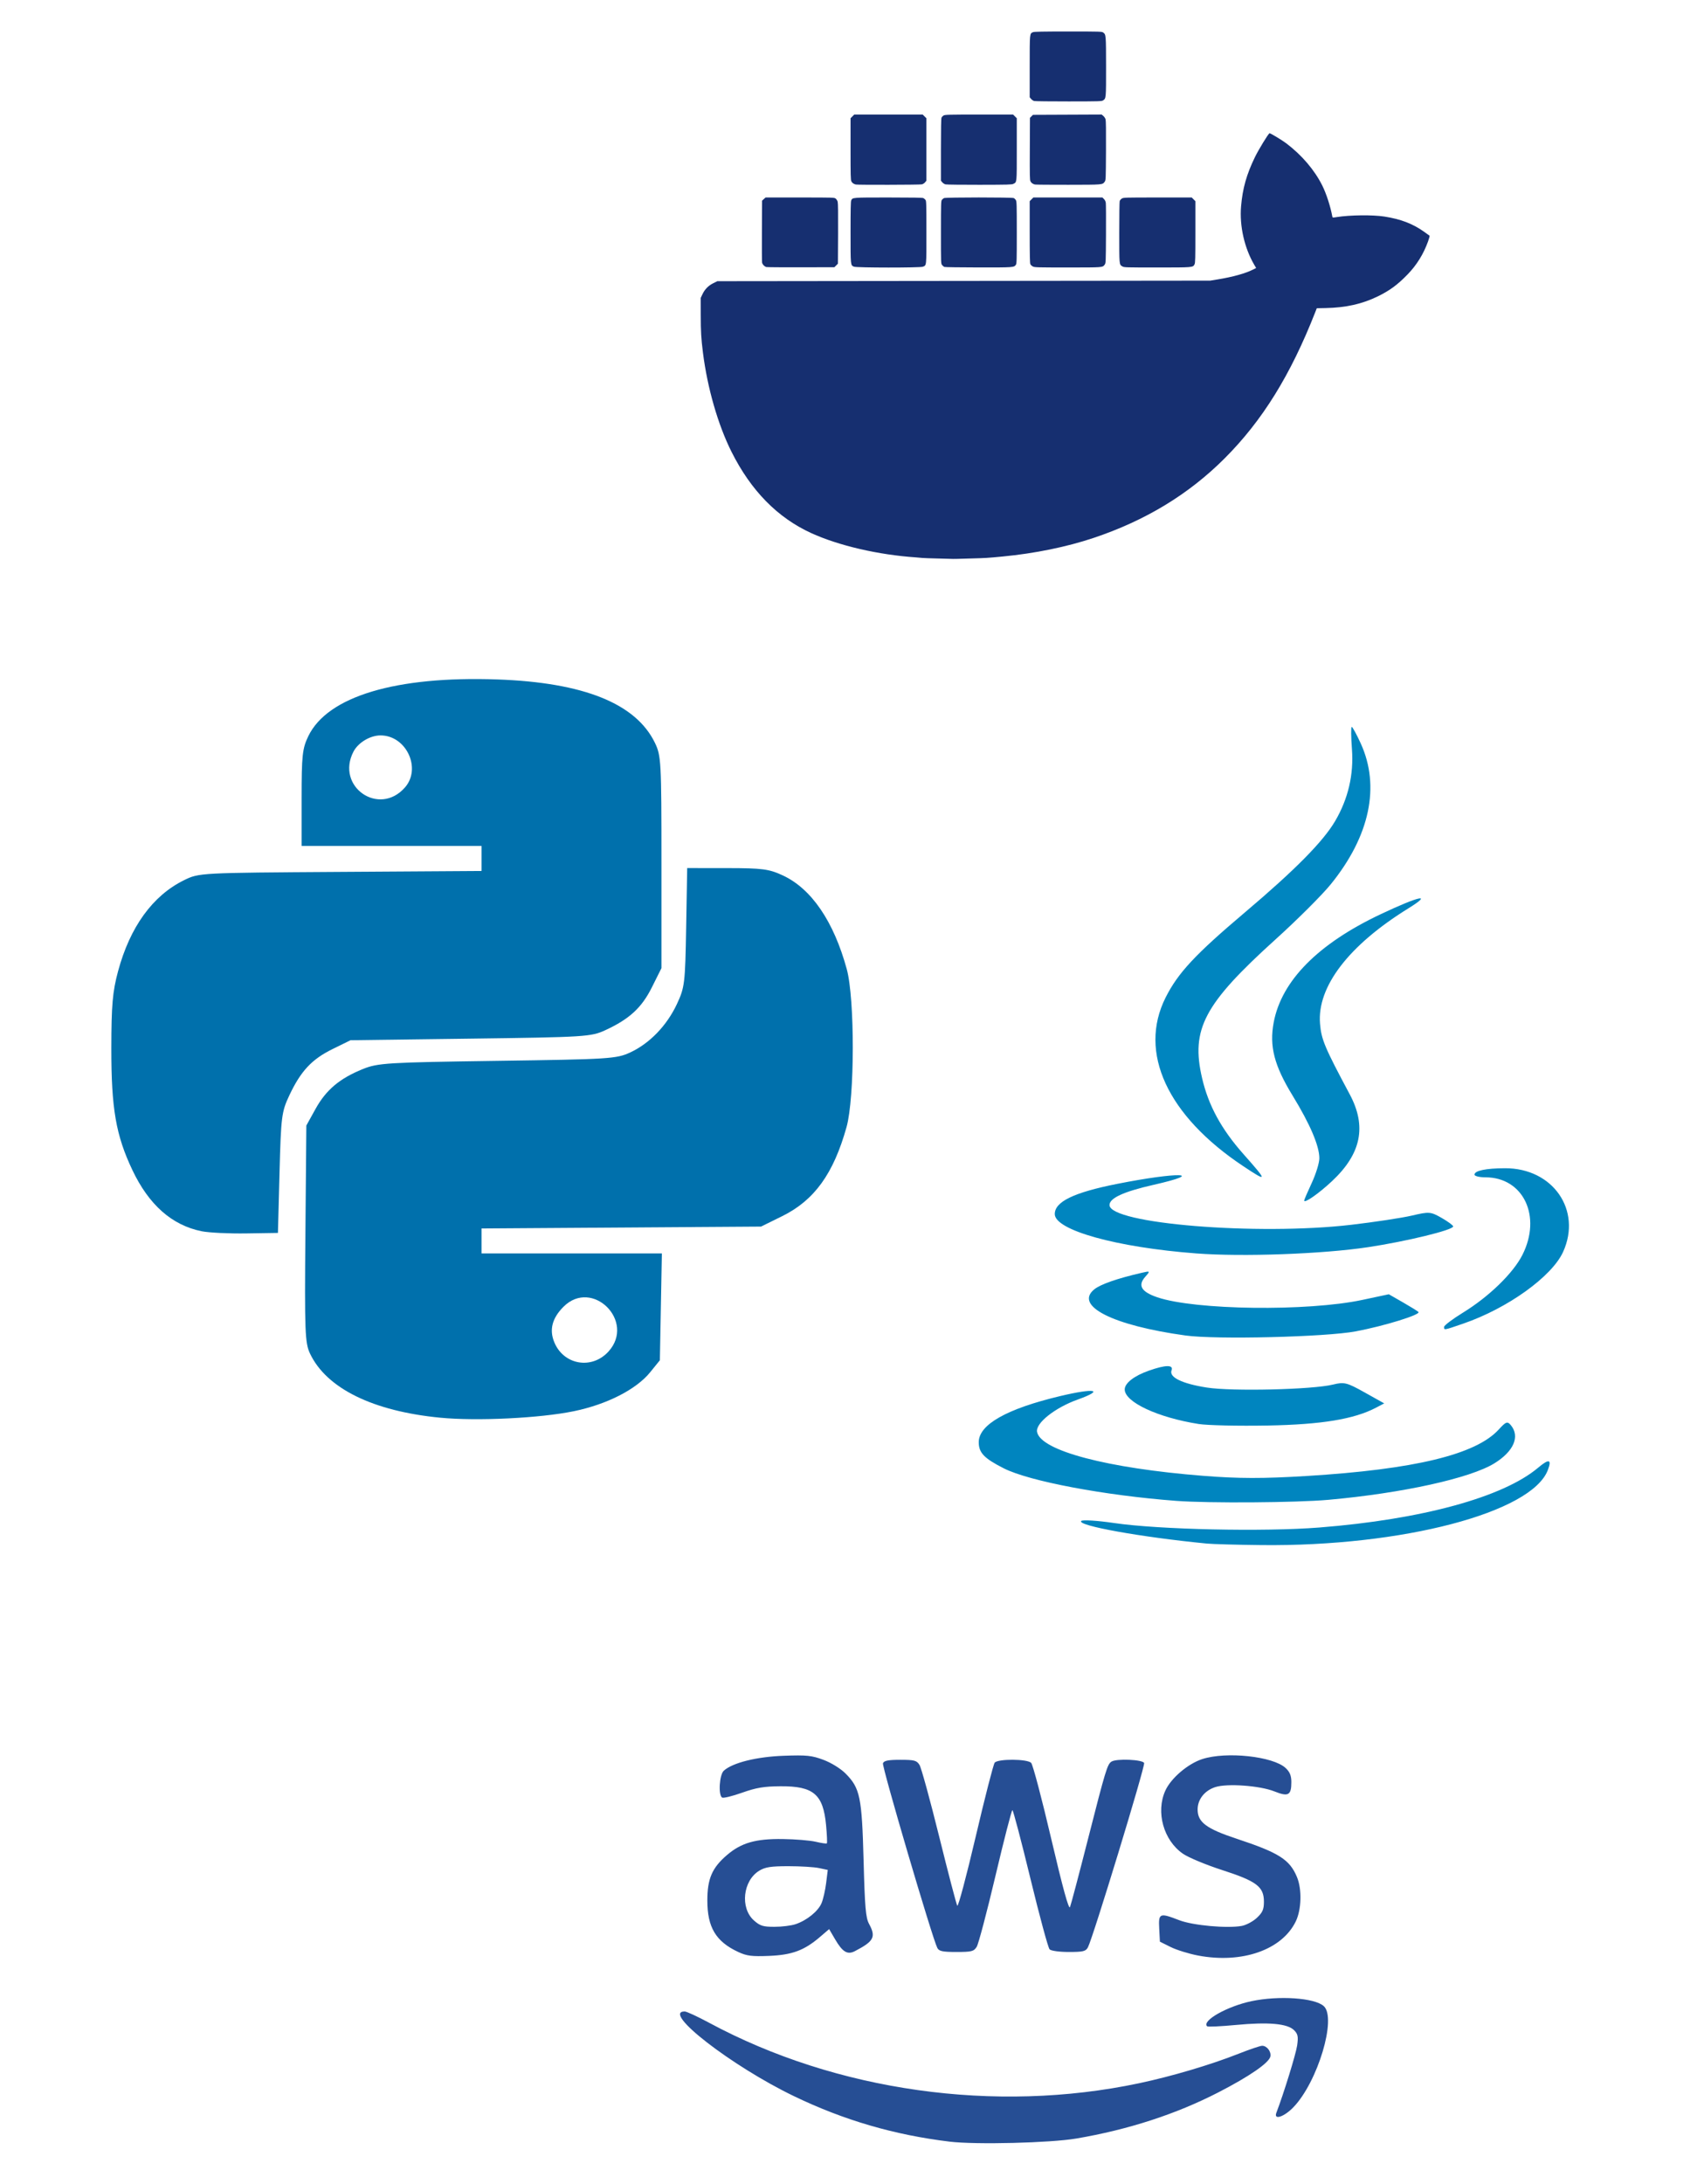 <?xml version="1.0" encoding="UTF-8" standalone="no"?>
<!-- Created with Inkscape (http://www.inkscape.org/) -->

<svg
   version="1.1"
   id="svg1"
   width="164.042mm"
   height="210.079mm"
   viewBox="0 0 620 794"
   sodipodi:docname="tecnologies.svg"
   xml:space="preserve"
   inkscape:version="1.4.2 (ebf0e940d0, 2025-05-08)"
   xmlns:inkscape="http://www.inkscape.org/namespaces/inkscape"
   xmlns:sodipodi="http://sodipodi.sourceforge.net/DTD/sodipodi-0.dtd"
   xmlns="http://www.w3.org/2000/svg"
   xmlns:svg="http://www.w3.org/2000/svg"><defs
     id="defs1" /><sodipodi:namedview
     id="namedview1"
     pagecolor="#ffffff"
     bordercolor="#000000"
     borderopacity="0.25"
     inkscape:showpageshadow="2"
     inkscape:pageopacity="0.0"
     inkscape:pagecheckerboard="0"
     inkscape:deskcolor="#d1d1d1"
     inkscape:zoom="0.50377834"
     inkscape:cx="344.3975"
     inkscape:cy="285.84"
     inkscape:window-width="1920"
     inkscape:window-height="1011"
     inkscape:window-x="0"
     inkscape:window-y="0"
     inkscape:window-maximized="1"
     inkscape:current-layer="g1"
     inkscape:document-units="mm" /><g
     inkscape:groupmode="layer"
     inkscape:label="Image"
     id="g1"><path
       id="path20"
       style="fill:#0070ac;fill-opacity:1;stroke-width:1.149"
       d="m 160.274,515.483 c -24.571,-2.36 -41.467,-10.66 -47.476,-23.323 -1.831,-3.859 -1.99,-7.981 -1.679,-43.594 l 0.343,-39.332 3.344,-6.035 c 3.831,-6.915 8.759,-11.068 17.178,-14.479 5.496,-2.227 8.802,-2.429 48.963,-2.997 40.778,-0.576 43.35,-0.739 48.34,-3.047 7.046,-3.259 13.324,-9.749 16.987,-17.562 2.855,-6.087 3.028,-7.521 3.385,-27.951 l 0.377,-21.535 14.554,0.012 c 12.827,0.012 15.236,0.329 20.297,2.691 10.379,4.844 18.477,16.724 23.209,34.05 2.956,10.825 2.904,46.751 -0.083,57.426 -4.754,16.989 -11.731,26.634 -23.434,32.397 l -7.677,3.781 -50.849,0.343 -50.849,0.343 v 4.539 4.539 h 32.808 32.808 l -0.363,19.422 -0.363,19.422 -3.523,4.349 c -5.075,6.265 -15.769,11.714 -27.845,14.188 -12.329,2.526 -35.126,3.633 -48.454,2.353 z m 61.158,-24.109 c 9.891,-10.972 -5.962,-26.682 -16.396,-16.248 -4.152,4.152 -5.244,8.368 -3.35,12.939 3.429,8.279 13.712,10.003 19.746,3.309 z M 73.362,447.677 C 62.574,445.501 54.18,438.094 48.176,425.452 c -6.013,-12.662 -7.694,-22.386 -7.668,-44.357 0.018,-15.616 0.449,-20.532 2.443,-27.937 4.342,-16.119 12.582,-27.494 23.983,-33.108 5.468,-2.693 5.575,-2.698 56.874,-3.03 l 51.396,-0.332 v -4.549 -4.549 h -32.733 -32.733 v -17.439 c 0,-15.448 0.279,-18.017 2.447,-22.494 6.999,-14.457 31.873,-21.913 68.761,-20.609 31.424,1.11 50.422,8.748 57.348,23.054 2.256,4.661 2.375,6.832 2.375,43.41 v 38.504 l -3.48,6.965 c -3.72,7.445 -8.166,11.538 -16.925,15.584 -5.209,2.406 -7.261,2.535 -49.08,3.085 l -43.644,0.574 -6.551,3.217 c -7.561,3.713 -11.559,8 -15.741,16.882 -2.789,5.922 -3.011,7.682 -3.549,28.139 l -0.574,21.822 -11.485,0.18 c -6.317,0.099 -13.642,-0.255 -16.279,-0.786 z m 73.992,-161.378 c 6.074,-6.947 0.444,-18.907 -8.901,-18.907 -3.78,0 -8.148,2.621 -9.849,5.909 -6.576,12.717 9.345,23.754 18.75,12.998 z" /><path
       id="path6"
       style="fill:#0085bf;fill-opacity:1;stroke-width:1.107"
       d="m 439.109,561.241 c -23.924,-2.328 -47.395,-6.549 -45.705,-8.22 0.488,-0.482 5.867,-0.146 11.953,0.748 16.333,2.399 54.373,3.228 74.696,1.629 37.241,-2.93 66.831,-11.007 79.558,-21.715 4.004,-3.37 5.074,-3.126 3.575,0.815 -5.892,15.498 -53.012,27.845 -104.159,27.293 -8.825,-0.095 -17.789,-0.343 -19.919,-0.55 z m -11.066,-15.522 c -26.061,-1.956 -53.537,-7.131 -62.814,-11.833 -7.168,-3.632 -9.115,-5.663 -9.115,-9.504 0,-6.398 10.17,-12.148 29.687,-16.783 12.619,-2.997 16.228,-2.276 6.342,1.268 -8.352,2.994 -15.421,8.618 -14.812,11.785 1.312,6.814 25.531,13.205 60.478,15.96 12.903,1.017 21.71,1.031 37.572,0.06 39.322,-2.407 61.62,-7.797 69.94,-16.906 2.637,-2.888 3.153,-3.069 4.409,-1.555 3.384,4.078 1.042,9.5 -5.979,13.839 -8.801,5.439 -33.491,10.87 -60.378,13.279 -11.716,1.05 -43.533,1.273 -55.33,0.388 z m 8.095,-27.954 c -14.868,-2.344 -26.907,-7.965 -26.907,-12.562 0,-2.294 3.389,-4.934 8.77,-6.832 6.104,-2.154 9.06,-2.193 8.261,-0.112 -0.963,2.509 3.837,4.845 12.85,6.255 9.199,1.439 38.545,0.743 45.915,-1.089 4.042,-1.005 5.027,-0.759 11.52,2.872 l 7.1,3.971 -2.98,1.562 c -7.991,4.187 -19.814,6.133 -39.424,6.489 -10.651,0.193 -21.948,-0.055 -25.103,-0.553 z m -4.775,-32.18 c -26.47,-3.642 -40.611,-10.788 -33.207,-16.783 2.26,-1.83 8.367,-3.962 17.161,-5.99 3.253,-0.75 3.28,-0.721 1.357,1.453 -2.776,3.137 -1.411,5.444 4.392,7.421 13.748,4.684 54.705,5.206 74.663,0.95 l 9.588,-2.044 5.086,2.913 c 2.797,1.602 5.362,3.189 5.698,3.525 0.957,0.957 -12.439,5.098 -22.799,7.049 -10.962,2.064 -50.836,3.034 -61.939,1.507 z m 94.062,-3.132 c 0,-0.522 3.112,-2.863 6.916,-5.202 9.459,-5.816 18.218,-14.321 21.58,-20.955 7.118,-14.046 0.363,-28.224 -13.447,-28.224 -2.19,0 -3.983,-0.44 -3.983,-0.977 0,-1.439 4.166,-2.31 11.125,-2.327 17.407,-0.043 28.015,15.239 21.118,30.422 -4.068,8.955 -20.158,20.51 -36.285,26.059 -7.224,2.485 -7.024,2.451 -7.024,1.206 z m -90.189,-26.711 c -28.957,-2.195 -51.457,-8.452 -51.457,-14.309 0,-4.51 6.931,-7.853 22.795,-10.993 22.115,-4.377 32.761,-4.087 13.17,0.36 -10.925,2.479 -16.046,4.825 -16.046,7.351 0,6.784 53.793,11.175 87.975,7.18 8.521,-0.996 18.455,-2.505 22.076,-3.354 6.239,-1.463 6.803,-1.419 10.781,0.852 2.308,1.318 4.201,2.712 4.206,3.099 0.015,1.3 -17.027,5.451 -31.009,7.552 -16.553,2.488 -45.63,3.541 -62.491,2.262 z m 39.285,-19.222 c 0,-0.265 1.24,-3.146 2.756,-6.402 1.516,-3.256 2.761,-7.284 2.767,-8.951 0.016,-4.486 -3.364,-12.41 -9.716,-22.779 -6.722,-10.972 -8.534,-17.992 -6.887,-26.677 2.873,-15.147 16.144,-28.552 38.91,-39.302 14.176,-6.693 19.164,-7.745 10.071,-2.123 -21.699,13.416 -33.249,28.491 -32.134,41.942 0.475,5.731 1.696,8.629 10.812,25.67 6.231,11.648 4.194,21.611 -6.458,31.574 -4.853,4.539 -10.121,8.207 -10.121,7.047 z m -22.147,-12.485 c -27.689,-18.41 -38.286,-41.386 -28.279,-61.311 4.499,-8.958 10.722,-15.638 28.815,-30.936 18.339,-15.505 28.518,-25.803 32.905,-33.288 4.728,-8.068 6.785,-16.897 6.087,-26.129 -0.336,-4.443 -0.373,-8.078 -0.082,-8.078 0.291,0 1.765,2.7 3.277,6.001 7.158,15.635 3.314,33.717 -10.888,51.222 -3.163,3.898 -12.198,12.91 -20.078,20.026 -26.046,23.521 -30.899,32.672 -26.756,50.45 2.33,9.995 7.008,18.579 15.088,27.681 8.813,9.928 8.806,10.274 -0.089,4.361 z" /><path
       id="path2"
       style="fill:#264e94;fill-opacity:1;stroke-width:0.832"
       d="m 345.507,778.694 c -20.144,-2.441 -38.4,-7.768 -56.562,-16.503 -22.676,-10.907 -48.409,-30.827 -39.823,-30.827 0.689,0 4.691,1.849 8.893,4.11 46.299,24.905 104.101,33.04 156.359,22.006 11.901,-2.513 26.1,-6.718 36.29,-10.747 4.022,-1.591 7.882,-2.892 8.577,-2.892 1.72,0 3.331,2.093 2.987,3.88 -0.442,2.297 -7.659,7.273 -18.986,13.092 -15.395,7.908 -32.689,13.522 -51.582,16.742 -9.487,1.617 -36.672,2.288 -46.153,1.139 z m 118.902,-10.503 c 2.661,-6.934 7.117,-21.361 7.56,-24.476 0.459,-3.227 0.272,-4.147 -1.127,-5.546 -2.402,-2.402 -9.294,-3.022 -21.123,-1.898 -5.524,0.524 -10.257,0.74 -10.518,0.479 -1.998,-1.998 7.273,-7.247 16.102,-9.115 9.996,-2.115 23.016,-1.233 26.351,1.786 4.781,4.327 -2.187,27.546 -11.027,36.746 -3.412,3.551 -7.288,4.814 -6.218,2.025 z m -28.474,-57.159 c -3.332,-0.63 -7.824,-2.022 -9.981,-3.092 l -3.923,-1.946 -0.249,-4.783 c -0.294,-5.628 0.116,-5.797 7.32,-3.016 4.912,1.896 17.511,3.037 22.728,2.058 1.616,-0.303 4.088,-1.625 5.493,-2.938 2.063,-1.927 2.555,-3.055 2.555,-5.86 0,-5.456 -2.643,-7.455 -15.215,-11.51 -5.828,-1.88 -12.237,-4.547 -14.243,-5.927 -7.067,-4.862 -9.945,-15.17 -6.41,-22.955 2.058,-4.531 8.215,-9.778 13.464,-11.473 8.733,-2.82 25.707,-1.002 30.29,3.244 1.541,1.428 2.096,2.791 2.096,5.143 0,4.789 -1.104,5.397 -6.141,3.383 -5.299,-2.12 -17.263,-2.985 -21.579,-1.561 -3.879,1.28 -6.383,4.468 -6.383,8.126 0,4.616 3.147,6.977 14.149,10.618 15.454,5.114 19.335,7.573 21.994,13.936 1.85,4.427 1.655,11.833 -0.425,16.128 -5.02,10.37 -19.548,15.449 -35.539,12.424 z m -167.369,-1.316 c -8.107,-3.782 -11.2,-8.945 -11.2,-18.694 0,-7.901 1.721,-11.889 7.13,-16.518 5.218,-4.466 10.415,-5.96 20.29,-5.832 4.575,0.059 9.992,0.506 12.038,0.993 2.046,0.487 3.859,0.747 4.028,0.578 0.169,-0.169 0.041,-3.154 -0.286,-6.633 -1.052,-11.222 -4.562,-14.207 -16.612,-14.127 -5.964,0.039 -8.796,0.514 -13.931,2.337 -3.545,1.258 -6.82,2.056 -7.278,1.773 -1.465,-0.905 -0.992,-8.334 0.623,-9.782 3.236,-2.902 11.959,-5.065 21.834,-5.416 8.35,-0.296 10.186,-0.107 14.444,1.494 2.812,1.057 6.197,3.152 7.991,4.946 5.292,5.291 5.969,8.548 6.58,31.631 0.452,17.057 0.775,20.813 1.982,23.041 2.59,4.78 1.789,6.325 -5.145,9.925 -2.704,1.404 -4.474,0.349 -7.189,-4.282 l -2.184,-3.726 -3.344,2.862 c -5.716,4.892 -10.146,6.535 -18.543,6.874 -6.278,0.254 -8.09,0.021 -11.229,-1.443 z m 20.879,-10.076 c 4.135,-1.384 8.256,-4.724 9.489,-7.689 0.593,-1.427 1.342,-4.721 1.664,-7.322 l 0.586,-4.728 -3.208,-0.678 c -1.765,-0.373 -6.764,-0.678 -11.11,-0.678 -6.372,0 -8.423,0.315 -10.592,1.627 -5.971,3.612 -7.058,13.54 -1.979,18.078 2.233,1.995 3.324,2.337 7.469,2.337 2.669,0 6.126,-0.426 7.681,-0.947 z m 51.607,8.641 c -1.764,-3.336 -20.228,-66.006 -19.786,-67.158 0.367,-0.955 1.879,-1.257 6.312,-1.257 5.147,0 5.966,0.219 6.991,1.872 0.639,1.029 3.857,12.749 7.151,26.044 3.294,13.295 6.256,24.604 6.582,25.132 0.326,0.528 3.333,-10.724 6.681,-25.004 3.348,-14.28 6.468,-26.432 6.933,-27.004 1.172,-1.442 11.816,-1.392 13.267,0.062 0.605,0.606 3.888,13.008 7.296,27.561 4.176,17.83 6.406,25.948 6.839,24.891 0.353,-0.862 3.304,-12.013 6.558,-24.78 6.377,-25.02 7.028,-27.165 8.531,-28.121 1.841,-1.171 11.397,-0.758 11.885,0.513 0.433,1.129 -18.648,63.649 -20.458,67.03 -0.771,1.441 -1.735,1.673 -6.938,1.673 -3.451,0 -6.454,-0.411 -7.001,-0.958 -0.527,-0.527 -3.671,-12.13 -6.988,-25.785 -3.316,-13.655 -6.261,-24.827 -6.545,-24.827 -0.283,0 -3.058,10.761 -6.166,23.914 -3.108,13.153 -6.178,24.756 -6.823,25.785 -1.045,1.668 -1.845,1.872 -7.362,1.872 -5.047,0 -6.332,-0.269 -6.96,-1.456 z" /><path
       style="fill:#162f70;fill-opacity:1;stroke-width:0.196"
       d="m 347.002,203.228 c -0.023,-0.019 -2.464,-0.087 -5.425,-0.151 -2.961,-0.065 -5.647,-0.158 -5.97,-0.207 -0.323,-0.049 -1.38,-0.143 -2.349,-0.208 -13.67,-0.923 -28.081,-4.261 -38.071,-8.819 -12.301,-5.612 -21.964,-15.46 -29.041,-29.594 -4.915,-9.817 -8.769,-23.204 -10.383,-36.071 -0.648,-5.162 -0.786,-7.541 -0.793,-13.604 l -0.009,-6.264 0.623,-1.316 c 0.866,-1.829 2.144,-3.131 3.948,-4.022 l 1.476,-0.729 89.658,-0.101 89.657,-0.101 2.74,-0.448 c 5.491,-0.898 10.07,-2.17 12.837,-3.567 l 1.146,-0.579 -0.705,-1.203 c -3.566,-6.084 -5.371,-14.08 -4.781,-21.172 0.546,-6.552 2.001,-11.7 5.1,-18.046 1.284,-2.629 4.723,-8.261 5.239,-8.58 0.204,-0.126 4.581,2.506 6.145,3.694 5.644,4.29 10.215,9.642 13.044,15.273 1.491,2.969 3.015,7.667 3.682,11.356 0.072,0.397 0.112,0.401 1.628,0.16 4.773,-0.76 13.122,-0.849 17.344,-0.185 5.892,0.926 10.225,2.576 14.289,5.44 1.077,0.759 2.027,1.441 2.112,1.515 0.085,0.074 -0.159,1.008 -0.543,2.075 -1.654,4.594 -4.106,8.554 -7.417,11.975 -3.648,3.769 -6.496,5.874 -10.789,7.975 -5.745,2.811 -11.676,4.143 -19.095,4.29 l -3.184,0.063 -0.566,1.443 c -8.954,22.826 -19.24,39.413 -32.94,53.118 -13.094,13.099 -28.831,22.643 -47.775,28.974 -9.72,3.248 -21.342,5.621 -32.966,6.731 -5.547,0.53 -6.347,0.58 -11.353,0.709 -2.422,0.062 -4.87,0.135 -5.439,0.16 -0.569,0.025 -1.054,0.031 -1.077,0.01 z M 278.807,97.088 c -0.716,-0.217 -1.404,-0.953 -1.527,-1.636 -0.065,-0.356 -0.091,-5.565 -0.059,-11.575 l 0.058,-10.928 0.639,-0.571 0.639,-0.571 h 12.498 c 12.31,0 12.505,0.009 13.009,0.402 0.281,0.221 0.606,0.728 0.722,1.126 0.143,0.49 0.192,4.248 0.152,11.632 l -0.06,10.909 -0.64,0.64 -0.64,0.64 -12.181,0.032 c -6.7,0.017 -12.373,-0.027 -12.609,-0.098 z m 31.905,-0.122 c -1.261,-0.549 -1.236,-0.291 -1.236,-12.515 0,-8.158 0.061,-11.194 0.234,-11.573 0.496,-1.089 0.268,-1.071 13.569,-1.071 8.641,0 12.382,0.065 12.684,0.219 0.235,0.12 0.58,0.407 0.766,0.636 0.312,0.385 0.339,1.31 0.343,11.776 0.009,12.598 0.068,11.976 -1.287,12.542 -0.961,0.402 -24.145,0.389 -25.071,-0.014 z m 32.898,0.095 c -0.227,-0.092 -0.602,-0.406 -0.832,-0.699 -0.417,-0.53 -0.418,-0.58 -0.414,-11.907 0,-10.482 0.031,-11.408 0.343,-11.793 0.186,-0.23 0.531,-0.516 0.766,-0.636 0.592,-0.303 24.704,-0.309 25.368,-0.009 0.256,0.117 0.613,0.461 0.792,0.764 0.294,0.497 0.326,1.656 0.326,11.782 0,10.065 -0.033,11.277 -0.319,11.686 -0.701,1.001 -0.726,1.003 -13.621,0.989 -6.597,-0.008 -12.181,-0.088 -12.409,-0.179 z m 32.223,-0.151 c -0.375,-0.188 -0.792,-0.562 -0.927,-0.832 -0.187,-0.374 -0.245,-3.135 -0.247,-11.715 v -11.226 l 0.665,-0.666 0.666,-0.665 h 12.562 12.562 l 0.555,0.555 c 0.37,0.37 0.597,0.844 0.68,1.419 0.068,0.475 0.098,5.592 0.066,11.37 -0.058,10.315 -0.067,10.517 -0.469,11.059 -0.789,1.063 -0.444,1.036 -13.389,1.039 -11.073,0 -12.092,-0.025 -12.72,-0.34 z m 32.551,-0.039 c -1.177,-0.718 -1.138,-0.299 -1.138,-12.243 0,-6.029 0.068,-11.206 0.152,-11.506 0.084,-0.299 0.436,-0.717 0.783,-0.929 0.61,-0.372 1.049,-0.385 13.031,-0.385 h 12.4 l 0.665,0.666 0.666,0.665 v 11.186 c 0,9.771 -0.039,11.261 -0.307,11.779 -0.6,1.159 -0.482,1.149 -13.633,1.149 -11.532,0 -12.019,-0.016 -12.619,-0.381 z m -97.015,-29.784 c -0.808,-0.216 -1.297,-0.568 -1.598,-1.149 -0.254,-0.49 -0.296,-2.163 -0.296,-11.758 V 42.994 l 0.666,-0.665 0.665,-0.666 h 12.468 12.468 l 0.666,0.666 0.665,0.665 v 11.357 11.357 l -0.501,0.596 c -0.315,0.374 -0.77,0.646 -1.223,0.732 -0.894,0.169 -23.362,0.216 -23.981,0.051 z m 32.673,-0.046 c -0.393,-0.093 -0.917,-0.422 -1.192,-0.749 l -0.491,-0.583 V 54.479 c 0,-7.658 0.067,-11.379 0.212,-11.697 0.117,-0.256 0.461,-0.613 0.764,-0.792 0.499,-0.295 1.732,-0.326 12.922,-0.326 h 12.37 l 0.665,0.666 0.666,0.665 v 11.281 c 0,12.47 0.056,11.903 -1.252,12.58 -0.536,0.277 -1.974,0.316 -12.285,0.332 -6.423,0.011 -11.993,-0.056 -12.379,-0.147 z m 32.507,0.046 c -0.811,-0.217 -1.298,-0.568 -1.602,-1.158 -0.262,-0.506 -0.293,-2.031 -0.247,-11.832 l 0.053,-11.251 0.543,-0.543 0.543,-0.543 12.503,-0.053 12.503,-0.054 0.604,0.508 c 0.332,0.279 0.698,0.832 0.813,1.228 0.141,0.484 0.19,4.22 0.15,11.422 -0.058,10.502 -0.067,10.713 -0.468,11.255 -0.835,1.128 -0.516,1.101 -13.24,1.121 -6.439,0.011 -11.908,-0.035 -12.155,-0.101 z M 376.287,36.732 c -0.34,-0.088 -0.846,-0.431 -1.124,-0.761 l -0.506,-0.601 V 24.209 c 0,-12.326 -0.033,-11.993 1.233,-12.518 0.426,-0.177 3.679,-0.236 12.794,-0.235 11.913,0 12.236,0.012 12.75,0.394 0.976,0.723 0.994,0.954 1.006,12.35 0.01,11.575 0.01,11.589 -1.089,12.31 -0.513,0.336 -1.263,0.358 -12.496,0.37 -6.572,0.008 -12.228,-0.06 -12.569,-0.148 z"
       id="path36"
       sodipodi:nodetypes="csccsssccsscccsscssssssssssssssscsssscccccsscccscsccccccccssscscscccscsscsscccccsccccccscscccccsssccccscccccsscccccccccssccsscsssscccssssssscccccsscccscscsscssscc" /></g></svg>
